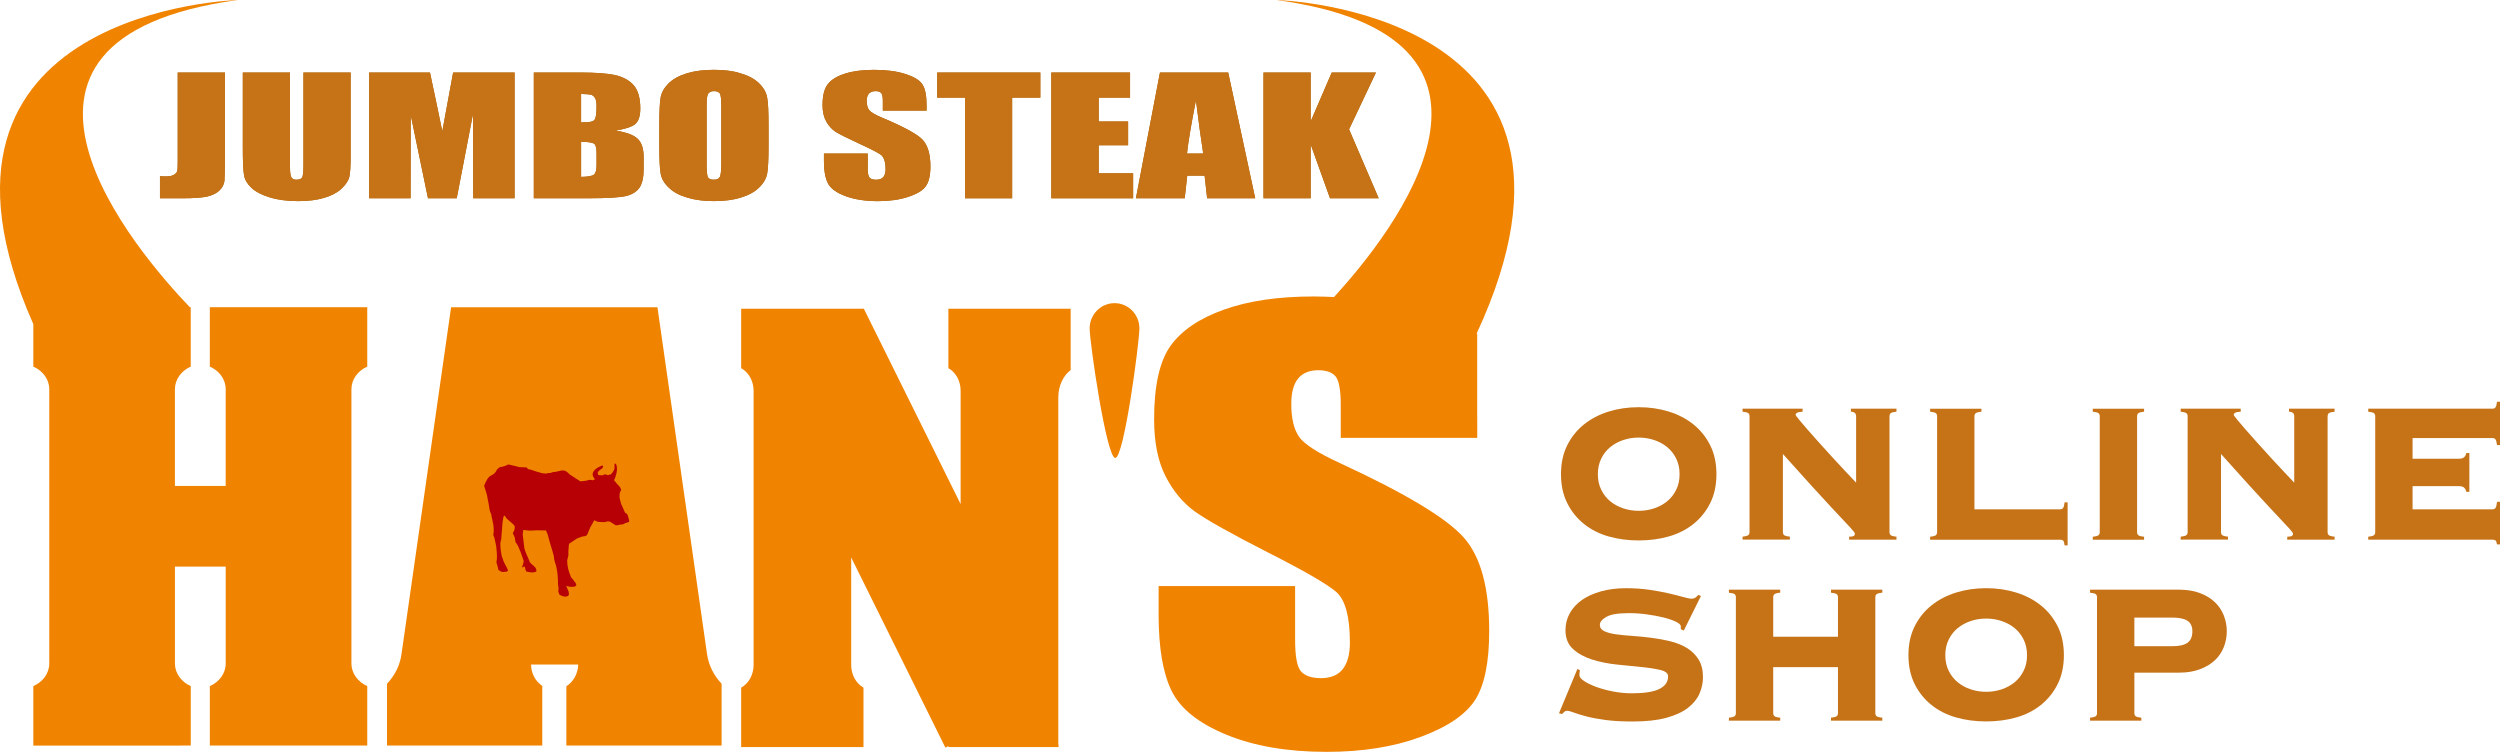 <?xml version="1.0" encoding="UTF-8"?><svg id="_レイヤー_2" xmlns="http://www.w3.org/2000/svg" viewBox="0 0 150.56 45.28"><defs><style>.cls-1{fill:#c67216;}.cls-2{fill:#b60005;fill-rule:evenodd;}.cls-3{fill:#a5640a;}.cls-4{fill:#f08300;}</style></defs><g id="header"><g><g><path class="cls-3" d="M13.547,4.368v5.062c0,.757-.016,1.246-.028,1.456-.028,.226-.129,.416-.311,.595-.186,.173-.44,.29-.744,.359-.315,.065-.785,.101-1.411,.101h-1.419v-1.33c.166,.012,.292,.012,.372,.012,.194,0,.352-.028,.469-.097,.122-.071,.187-.158,.207-.256,.012-.093,.02-.289,.02-.576V4.368h2.847Z"/><path class="cls-3" d="M21.117,4.368v5.075c0,.572-.025,.966-.077,1.203-.052,.231-.218,.475-.477,.722-.267,.243-.619,.429-1.051,.55-.433,.13-.951,.194-1.545,.194-.643,0-1.221-.07-1.719-.225-.497-.149-.869-.347-1.12-.588-.247-.239-.392-.488-.433-.758-.048-.269-.073-.827-.073-1.688V4.368h2.843v5.682c0,.328,.028,.545,.085,.633,.049,.091,.154,.14,.304,.14,.182,0,.299-.051,.352-.154,.04-.097,.069-.34,.069-.714V4.368h2.843Z"/><path class="cls-3" d="M30.991,4.368v7.574h-2.491l-.008-5.107-.986,5.107h-1.731l-1.039-5.012-.008,5.012h-2.495V4.368h3.664c.089,.457,.21,.991,.339,1.607l.401,1.931,.651-3.538h3.704Z"/><path class="cls-3" d="M32.148,4.368h2.835c.898,0,1.577,.053,2.034,.148,.461,.095,.841,.297,1.116,.584,.283,.304,.429,.779,.429,1.436,0,.441-.097,.748-.299,.93-.202,.172-.598,.303-1.189,.396,.663,.109,1.108,.275,1.342,.51,.239,.238,.348,.607,.348,1.096v.703c0,.507-.085,.881-.247,1.128-.178,.249-.441,.416-.809,.505-.368,.091-1.124,.137-2.268,.137h-3.292V4.368Zm2.847,1.29v1.715c.118-.012,.218-.012,.279-.012,.279,0,.453-.048,.53-.147,.08-.096,.121-.366,.121-.821,0-.24-.032-.411-.101-.508-.06-.093-.137-.156-.242-.185-.097-.021-.299-.032-.586-.041m0,2.877v2.117c.392-.008,.655-.051,.76-.129,.113-.081,.17-.271,.17-.578v-.7c0-.328-.048-.53-.149-.593-.097-.066-.36-.109-.781-.117"/><path class="cls-3" d="M46.285,8.808c0,.769-.025,1.298-.077,1.617-.057,.324-.218,.606-.493,.869-.267,.263-.631,.466-1.096,.603-.465,.149-1.007,.214-1.626,.214-.586,0-1.116-.064-1.573-.202-.473-.131-.849-.327-1.128-.596-.283-.265-.457-.552-.505-.863-.057-.318-.081-.862-.081-1.641v-1.302c0-.762,.024-1.304,.077-1.621,.053-.312,.218-.603,.481-.863,.275-.269,.643-.467,1.108-.609,.469-.142,1.003-.208,1.622-.208,.59,0,1.112,.056,1.573,.2,.469,.133,.849,.324,1.132,.595,.279,.267,.445,.558,.501,.865,.061,.316,.085,.863,.085,1.641v1.302Zm-2.847-2.491c0-.35-.032-.583-.081-.683-.065-.089-.178-.146-.348-.146-.149,0-.263,.045-.335,.123-.081,.073-.117,.318-.117,.706v3.538c0,.441,.024,.71,.073,.813,.048,.097,.17,.154,.356,.154,.194,0,.316-.061,.372-.178,.053-.118,.081-.396,.081-.845v-3.482Z"/><path class="cls-3" d="M55.804,6.661h-2.637v-.562c0-.263-.032-.429-.104-.502-.065-.073-.178-.109-.336-.109-.17,0-.304,.057-.393,.142-.089,.099-.137,.249-.137,.445,0,.247,.053,.437,.154,.56,.097,.124,.36,.282,.805,.466,1.261,.529,2.058,.965,2.385,1.292,.327,.34,.493,.877,.493,1.624,0,.542-.093,.934-.275,1.193-.178,.261-.534,.471-1.063,.645-.518,.172-1.12,.259-1.819,.259-.761,0-1.407-.101-1.946-.299-.538-.197-.893-.45-1.063-.76-.158-.308-.247-.748-.247-1.323v-.485h2.637v.91c0,.281,.036,.462,.116,.55,.073,.072,.206,.118,.393,.118,.194,0,.331-.057,.424-.154,.089-.103,.142-.259,.142-.457,0-.451-.094-.734-.263-.879-.182-.132-.623-.361-1.33-.686-.7-.325-1.177-.562-1.416-.707-.218-.15-.412-.35-.557-.61-.151-.263-.231-.593-.231-.995,0-.587,.109-1.003,.323-1.274,.211-.269,.559-.481,1.039-.631,.473-.15,1.051-.225,1.727-.225,.744,0,1.371,.078,1.897,.249,.517,.165,.861,.371,1.027,.626,.17,.251,.254,.679,.254,1.278v.304Z"/><polygon class="cls-3" points="62.654 4.368 62.654 5.881 60.956 5.881 60.956 11.942 58.117 11.942 58.117 5.881 56.443 5.881 56.443 4.368 62.654 4.368"/><polygon class="cls-3" points="63.313 4.368 68.056 4.368 68.056 5.881 66.168 5.881 66.168 7.316 67.939 7.316 67.939 8.749 66.168 8.749 66.168 10.436 68.242 10.436 68.242 11.942 63.313 11.942 63.313 4.368"/><path class="cls-3" d="M73.968,4.369l1.626,7.573h-2.896l-.153-1.364h-1.044l-.153,1.364h-2.94l1.448-7.573h4.112Zm-1.507,4.876c-.137-.874-.279-1.937-.437-3.203-.287,1.457-.465,2.519-.538,3.203h.975Z"/><polygon class="cls-3" points="82.865 4.368 81.246 7.789 83.03 11.942 80.099 11.942 78.934 8.695 78.934 11.942 76.092 11.942 76.092 4.368 78.934 4.368 78.934 7.312 80.203 4.368 82.865 4.368"/><path class="cls-1" d="M13.547,4.368v5.062c0,.757-.016,1.246-.028,1.456-.028,.226-.129,.416-.311,.595-.186,.173-.44,.29-.744,.359-.315,.065-.785,.101-1.411,.101h-1.419v-1.33c.166,.012,.292,.012,.372,.012,.194,0,.352-.028,.469-.097,.122-.071,.187-.158,.207-.256,.012-.093,.02-.289,.02-.576V4.368h2.847Z"/><path class="cls-1" d="M21.117,4.368v5.075c0,.572-.025,.966-.077,1.203-.052,.231-.218,.475-.477,.722-.267,.243-.619,.429-1.051,.55-.433,.13-.951,.194-1.545,.194-.643,0-1.221-.07-1.719-.225-.497-.149-.869-.347-1.12-.588-.247-.239-.392-.488-.433-.758-.048-.269-.073-.827-.073-1.688V4.368h2.843v5.682c0,.328,.028,.545,.085,.633,.049,.091,.154,.14,.304,.14,.182,0,.299-.051,.352-.154,.04-.097,.069-.34,.069-.714V4.368h2.843Z"/><path class="cls-1" d="M30.991,4.368v7.574h-2.491l-.008-5.107-.986,5.107h-1.731l-1.039-5.012-.008,5.012h-2.495V4.368h3.664c.089,.457,.21,.991,.339,1.607l.401,1.931,.651-3.538h3.704Z"/><path class="cls-1" d="M32.148,4.368h2.835c.898,0,1.577,.053,2.034,.148,.461,.095,.841,.297,1.116,.584,.283,.304,.429,.779,.429,1.436,0,.441-.097,.748-.299,.93-.202,.172-.598,.303-1.189,.396,.663,.109,1.108,.275,1.342,.51,.239,.238,.348,.607,.348,1.096v.703c0,.507-.085,.881-.247,1.128-.178,.249-.441,.416-.809,.505-.368,.091-1.124,.137-2.268,.137h-3.292V4.368Zm2.847,1.29v1.715c.118-.012,.218-.012,.279-.012,.279,0,.453-.048,.53-.147,.08-.096,.121-.366,.121-.821,0-.24-.032-.411-.101-.508-.06-.093-.137-.156-.242-.185-.097-.021-.299-.032-.586-.041m0,2.877v2.117c.392-.008,.655-.051,.76-.129,.113-.081,.17-.271,.17-.578v-.7c0-.328-.048-.53-.149-.593-.097-.066-.36-.109-.781-.117"/><path class="cls-1" d="M46.285,8.808c0,.769-.025,1.298-.077,1.617-.057,.324-.218,.606-.493,.869-.267,.263-.631,.466-1.096,.603-.465,.149-1.007,.214-1.626,.214-.586,0-1.116-.064-1.573-.202-.473-.131-.849-.327-1.128-.596-.283-.265-.457-.552-.505-.863-.057-.318-.081-.862-.081-1.641v-1.302c0-.762,.024-1.304,.077-1.621,.053-.312,.218-.603,.481-.863,.275-.269,.643-.467,1.108-.609,.469-.142,1.003-.208,1.622-.208,.59,0,1.112,.056,1.573,.2,.469,.133,.849,.324,1.132,.595,.279,.267,.445,.558,.501,.865,.061,.316,.085,.863,.085,1.641v1.302Zm-2.847-2.491c0-.35-.032-.583-.081-.683-.065-.089-.178-.146-.348-.146-.149,0-.263,.045-.335,.123-.081,.073-.117,.318-.117,.706v3.538c0,.441,.024,.71,.073,.813,.048,.097,.17,.154,.356,.154,.194,0,.316-.061,.372-.178,.053-.118,.081-.396,.081-.845v-3.482Z"/><path class="cls-1" d="M55.804,6.661h-2.637v-.562c0-.263-.032-.429-.104-.502-.065-.073-.178-.109-.336-.109-.17,0-.304,.057-.393,.142-.089,.099-.137,.249-.137,.445,0,.247,.053,.437,.154,.56,.097,.124,.36,.282,.805,.466,1.261,.529,2.058,.965,2.385,1.292,.327,.34,.493,.877,.493,1.624,0,.542-.093,.934-.275,1.193-.178,.261-.534,.471-1.063,.645-.518,.172-1.12,.259-1.819,.259-.761,0-1.407-.101-1.946-.299-.538-.197-.893-.45-1.063-.76-.158-.308-.247-.748-.247-1.323v-.485h2.637v.91c0,.281,.036,.462,.116,.55,.073,.072,.206,.118,.393,.118,.194,0,.331-.057,.424-.154,.089-.103,.142-.259,.142-.457,0-.451-.094-.734-.263-.879-.182-.132-.623-.361-1.33-.686-.7-.325-1.177-.562-1.416-.707-.218-.15-.412-.35-.557-.61-.151-.263-.231-.593-.231-.995,0-.587,.109-1.003,.323-1.274,.211-.269,.559-.481,1.039-.631,.473-.15,1.051-.225,1.727-.225,.744,0,1.371,.078,1.897,.249,.517,.165,.861,.371,1.027,.626,.17,.251,.254,.679,.254,1.278v.304Z"/><polygon class="cls-1" points="62.654 4.368 62.654 5.881 60.956 5.881 60.956 11.942 58.117 11.942 58.117 5.881 56.443 5.881 56.443 4.368 62.654 4.368"/><polygon class="cls-1" points="63.313 4.368 68.056 4.368 68.056 5.881 66.168 5.881 66.168 7.316 67.939 7.316 67.939 8.749 66.168 8.749 66.168 10.436 68.242 10.436 68.242 11.942 63.313 11.942 63.313 4.368"/><path class="cls-1" d="M73.968,4.369l1.626,7.573h-2.896l-.153-1.364h-1.044l-.153,1.364h-2.94l1.448-7.573h4.112Zm-1.507,4.876c-.137-.874-.279-1.937-.437-3.203-.287,1.457-.465,2.519-.538,3.203h.975Z"/><polygon class="cls-1" points="82.865 4.368 81.246 7.789 83.03 11.942 80.099 11.942 78.934 8.695 78.934 11.942 76.092 11.942 76.092 4.368 78.934 4.368 78.934 7.312 80.203 4.368 82.865 4.368"/><path class="cls-4" d="M57.115,18.593v3.578c.444,.252,.738,.764,.738,1.361v6.825l-5.836-11.778-.018,.015h-7.363v3.578c.448,.252,.749,.764,.749,1.361v16.515c0,.595-.3,1.114-.749,1.366v3.578h7.367v-3.578c-.442-.252-.741-.771-.741-1.366v-6.476l5.673,11.453,.182-.096v.063h6.64c-.015-.101-.022-.197-.022-.308V23.928c0-.693,.3-1.307,.745-1.644v-3.691h-7.362Z"/><path class="cls-4" d="M80.735,27.906c-1.375-.627-2.206-1.164-2.502-1.605-.311-.45-.467-1.101-.467-1.981,0-.679,.137-1.186,.411-1.523,.275-.334,.679-.501,1.213-.501,.482,0,.838,.126,1.045,.375,.207,.248,.311,.831,.311,1.742v1.956h8.22v-1.035c0-.161,0-.317-.004-.461v-4.777h-.037C98.012,.562,76.876,.001,76.876,.001c16.245,2.217,7.11,13.906,3.466,17.888-.404-.019-.82-.034-1.242-.034-2.103,0-3.893,.259-5.38,.789-1.487,.527-2.557,1.254-3.225,2.182-.664,.936-.99,2.411-.99,4.425,0,1.401,.234,2.552,.701,3.455,.463,.894,1.057,1.602,1.769,2.11,.715,.509,2.168,1.323,4.374,2.449,2.195,1.111,3.571,1.908,4.127,2.386,.545,.482,.82,1.494,.82,3.047,0,.712-.149,1.246-.435,1.605-.278,.352-.715,.538-1.305,.538-.578,0-.99-.149-1.22-.426-.23-.282-.34-.916-.34-1.905v-3.216h-8.22v1.733c0,1.972,.256,3.492,.771,4.556,.522,1.081,1.609,1.958,3.285,2.653,1.676,.695,3.693,1.044,6.055,1.044,2.158,0,4.044-.297,5.668-.901,1.628-.6,2.721-1.349,3.289-2.235,.563-.893,.841-2.273,.841-4.148,0-2.58-.505-4.462-1.524-5.615-1.023-1.163-3.5-2.656-7.426-4.473"/><path class="cls-4" d="M22.117,22.078v-3.578H12.636v3.578c.571,.248,.956,.77,.956,1.36v5.825h-3.058v-5.825c0-.59,.389-1.112,.953-1.36v-3.578h-.056C8.362,15.297-2.864,2.343,14.327,0,14.327,0-6.401,.549,2.007,19.52v2.559c.571,.248,.96,.77,.96,1.36v16.518c0,.597-.39,1.112-.96,1.364v3.58H11.488v-3.58c-.564-.252-.953-.767-.953-1.364v-5.832h3.058v5.832c0,.597-.385,1.112-.956,1.364v3.58h9.48v-3.58c-.564-.252-.953-.767-.953-1.364V23.438c0-.59,.389-1.112,.953-1.36"/><path class="cls-4" d="M42.582,39.399l-2.988-20.895h-12.427l-2.988,20.895c-.093,.68-.408,1.287-.872,1.779v3.721h9.35v-3.591c-.4-.266-.671-.739-.674-1.286h2.84c-.015,.557-.3,1.046-.715,1.307v3.57h9.35v-3.721c-.467-.493-.775-1.099-.875-1.779"/><path class="cls-2" d="M30.228,31.922c-.011,.193-.03,.385-.044,.574-.027,.082-.052,.154-.052,.248,0,.254,.033,.503,.085,.76,.074,.141,.093,.308,.178,.442l.101,.189,.096,.201c-.007,.055-.033,.066-.078,.092-.07,.009-.141,.009-.211,.018-.041,0-.078-.009-.118-.018-.052-.037-.115-.067-.171-.106-.015-.068-.03-.128-.04-.199h-.011c-.011-.076-.022-.145-.056-.211-.018-.082-.004-.134,.015-.207,.019-.28-.007-.545-.04-.824-.048-.182-.067-.352-.115-.523-.044-.064-.059-.115-.059-.193,.044-.121,.022-.25,.022-.378-.011-.293-.111-.531-.145-.812-.04-.082-.074-.164-.096-.256-.03-.245-.085-.49-.13-.738-.033-.245-.129-.474-.203-.719,.033-.089,.063-.175,.114-.259,.07-.142,.13-.256,.263-.343,.148-.071,.252-.134,.337-.267,.037-.119,.145-.202,.242-.261,.185-.021,.333-.075,.497-.162,.226,.049,.448,.099,.671,.162,.133,.016,.259,0,.393,.016,0-.006,.008-.011,.015-.016,.04,.037,.085,.078,.122,.122,.378,.07,.7,.267,1.086,.267,.044-.015,.089-.026,.13-.035,.108,.013,.178-.009,.278-.055,.404-.009,.619-.262,.941,.076l.056,.061,.648,.421c.185-.011,.363-.032,.541-.088,.078-.012,.133,.013,.212,.025,.041-.025,.085-.044,.13-.064-.071-.08-.123-.169-.145-.271,0-.281,.316-.447,.534-.539,.034-.006,.056-.011,.082-.011,.007,.011,.018,.03,.025,.04-.018,.063-.037,.104-.085,.149-.108,.063-.186,.115-.252,.235,0,.047,.026,.089,.034,.143,.063,.008,.111,.016,.174,.008,.111,.059,.159-.074,.271-.047,.052,.028,.1,.039,.156,.047,.056-.025,.104-.047,.163-.047,.097-.104,.182-.216,.219-.354v-.278c.008-.011,.015-.019,.026-.026h.008c.044,.041,.066,.044,.085,.1,.052,.233,.03,.412-.048,.651-.015,.076-.044,.132-.07,.201-.018,.009-.023,.035-.034,.053,.104,.126,.211,.271,.323,.371,.018,.044,.048,.07,.07,.096,.011,.056,.034,.095,.045,.148h-.023v.018c-.007,.006-.011,.015-.011,.015-.052,.093-.071,.159-.063,.271l-.008,.137,.097,.374,.237,.53c.204,.076,.178,.275,.245,.455v.1l-.263,.086c-.097,.096-.263,.056-.397,.107l-.141,.015-.341-.217c-.119-.039-.186-.028-.297,.02h-.167c-.104-.011-.196,0-.297-.02l-.193-.091-.241,.427-.111,.259c-.037,.097-.051,.171-.129,.245-.085,.026-.167,.052-.252,.052l-.315,.118-.464,.311c-.034,.093-.034,.178-.034,.277l-.011,.061-.007,.258c.011,.042,.011,.075,0,.118-.026,.097-.044,.193-.07,.299,0,.361,.085,.65,.226,.989,.015,.044,.045,.065,.075,.104,.052,.037,.077,.074,.104,.137,.078,.077,.144,.158,.144,.273-.03,.025-.063,.054-.104,.073-.182,.024-.333,.008-.519-.048,.075,.092,.089,.217,.152,.315,.023,.1,.045,.174,0,.27-.044,.043-.077,.052-.137,.037-.015,.026-.015,.035-.049,.035-.129-.03-.24-.051-.359-.132-.037-.083-.066-.156-.074-.239,.052-.106,0-.25-.011-.356,0-.399-.022-.764-.118-1.147-.059-.201-.13-.352-.13-.564-.059-.245-.141-.491-.215-.734l-.163-.593-.1-.23-.556-.01c-.13,.01-.268,.01-.393,.022l-.256-.022c-.052-.021-.108-.015-.159-.015-.011,.104-.034,.189-.034,.282l.1,.832c.085,.295,.223,.54,.326,.821,.108,.159,.319,.237,.382,.423,.007,.037,.018,.081,.018,.127-.018,.017-.034,.03-.056,.039-.011,0-.022-.009-.037-.009-.056,.046-.104,.037-.175,.037-.119,0-.23-.022-.352-.059-.067-.098-.027-.22-.108-.302-.056,.011-.078,.028-.111,.071-.011-.006-.019-.015-.03-.026,.04-.141,.108-.249,.096-.392-.085-.283-.189-.543-.304-.813-.049-.105-.108-.208-.182-.302-.022-.093-.037-.189-.048-.276-.037-.1-.082-.182-.119-.27,.093-.124,.119-.245,.119-.4-.041-.135-.411-.377-.523-.515-.018-.056-.052-.092-.092-.142-.022,.027-.048,.041-.063,.068-.059,.274-.082,.532-.092,.808"/><path class="cls-4" d="M68.619,19.776c0,.839-.931,7.868-1.461,7.804-.535-.078-1.535-6.965-1.535-7.804,0-.838,.675-1.52,1.502-1.52,.823,0,1.494,.682,1.494,1.52"/></g><g><path class="cls-1" d="M98.69,24.523c.64,0,1.242,.088,1.808,.262,.564,.175,1.06,.433,1.485,.773,.425,.34,.762,.76,1.013,1.26,.25,.5,.375,1.08,.375,1.74,0,.66-.125,1.24-.375,1.74-.25,.5-.588,.92-1.013,1.26-.425,.34-.92,.59-1.485,.75-.565,.16-1.168,.24-1.808,.24-.64,0-1.243-.08-1.808-.24-.565-.16-1.06-.41-1.485-.75-.425-.34-.763-.76-1.013-1.26-.25-.5-.375-1.08-.375-1.74,0-.66,.125-1.24,.375-1.74,.25-.5,.587-.92,1.013-1.26,.425-.34,.92-.598,1.485-.773,.565-.175,1.167-.262,1.808-.262Zm0,1.83c-.33,0-.643,.05-.938,.15-.295,.1-.555,.243-.78,.427-.225,.185-.405,.415-.54,.69-.135,.275-.203,.588-.203,.938,0,.35,.067,.662,.203,.938,.135,.275,.315,.505,.54,.69,.225,.185,.485,.328,.78,.427,.295,.1,.607,.15,.938,.15s.643-.05,.938-.15c.295-.1,.555-.242,.78-.427,.225-.185,.405-.415,.54-.69,.135-.275,.203-.587,.203-.938,0-.35-.067-.662-.203-.938-.135-.275-.315-.505-.54-.69-.225-.185-.485-.327-.78-.427-.295-.1-.607-.15-.938-.15Z"/><path class="cls-1" d="M105.364,25.063c0-.07-.022-.128-.067-.173-.045-.045-.163-.077-.353-.097v-.18h3.615v.18c-.17,.01-.283,.033-.337,.068-.055,.035-.083,.078-.083,.127,0,.02,.065,.11,.195,.27,.13,.16,.3,.36,.51,.6,.21,.24,.447,.508,.712,.802,.265,.295,.532,.59,.802,.885,.27,.295,.53,.575,.78,.84,.25,.265,.465,.493,.645,.682v-4.005c0-.17-.105-.26-.315-.27v-.18h2.745v.18c-.19,.02-.307,.052-.353,.097-.045,.045-.067,.103-.067,.173v6.99c0,.07,.022,.127,.067,.172,.045,.045,.163,.078,.353,.097v.18h-2.85v-.18c.14,0,.233-.015,.278-.045s.067-.07,.067-.12c0-.03-.015-.068-.045-.113-.03-.045-.095-.122-.195-.232-.1-.11-.248-.267-.443-.473-.195-.205-.453-.48-.772-.825-.32-.345-.715-.775-1.185-1.29-.47-.515-1.035-1.142-1.695-1.883v4.71c0,.07,.022,.127,.067,.172,.045,.045,.163,.078,.353,.097v.18h-2.85v-.18c.19-.02,.308-.052,.353-.097,.045-.045,.067-.102,.067-.172v-6.99Z"/><path class="cls-1" d="M124.07,30.673c.08,0,.14-.027,.18-.083,.04-.055,.07-.167,.09-.338h.18v2.595h-.18c-.02-.16-.05-.258-.09-.292-.04-.035-.1-.052-.18-.052h-7.83v-.18c.19-.02,.308-.052,.353-.097,.045-.045,.067-.102,.067-.172v-6.99c0-.07-.022-.128-.067-.173-.045-.045-.163-.077-.353-.097v-.18h3.09v.18c-.19,.02-.308,.052-.353,.097-.045,.045-.068,.103-.068,.173v5.61h5.16Z"/><path class="cls-1" d="M126.035,32.323c.19-.02,.308-.052,.353-.097,.045-.045,.067-.102,.067-.172v-6.99c0-.07-.022-.128-.067-.173-.045-.045-.163-.077-.353-.097v-.18h3.09v.18c-.19,.02-.308,.052-.353,.097-.045,.045-.068,.103-.068,.173v6.99c0,.07,.022,.127,.068,.172,.045,.045,.162,.078,.353,.097v.18h-3.09v-.18Z"/><path class="cls-1" d="M131.749,25.063c0-.07-.022-.128-.067-.173-.045-.045-.163-.077-.353-.097v-.18h3.615v.18c-.17,.01-.283,.033-.337,.068-.055,.035-.083,.078-.083,.127,0,.02,.065,.11,.195,.27,.13,.16,.3,.36,.51,.6,.21,.24,.447,.508,.712,.802,.265,.295,.532,.59,.802,.885,.27,.295,.53,.575,.78,.84,.25,.265,.465,.493,.645,.682v-4.005c0-.17-.105-.26-.315-.27v-.18h2.745v.18c-.19,.02-.307,.052-.353,.097-.045,.045-.067,.103-.067,.173v6.99c0,.07,.022,.127,.067,.172,.045,.045,.163,.078,.353,.097v.18h-2.85v-.18c.14,0,.233-.015,.278-.045s.067-.07,.067-.12c0-.03-.015-.068-.045-.113-.03-.045-.095-.122-.195-.232-.1-.11-.248-.267-.443-.473-.195-.205-.453-.48-.772-.825-.32-.345-.715-.775-1.185-1.29-.47-.515-1.035-1.142-1.695-1.883v4.71c0,.07,.022,.127,.067,.172,.045,.045,.163,.078,.353,.097v.18h-2.85v-.18c.19-.02,.308-.052,.353-.097,.045-.045,.067-.102,.067-.172v-6.99Z"/><path class="cls-1" d="M148.535,29.623c-.02-.1-.062-.182-.127-.247-.065-.065-.172-.098-.323-.098h-2.79v1.395h4.815c.08,0,.14-.027,.18-.083,.04-.055,.07-.177,.09-.368h.18v2.565h-.18c-.021-.13-.05-.21-.09-.24-.04-.03-.1-.045-.18-.045h-7.485v-.18c.19-.02,.308-.052,.353-.097,.045-.045,.067-.102,.067-.172v-6.99c0-.07-.022-.128-.067-.173-.045-.045-.163-.077-.353-.097v-.18h7.485c.08,0,.14-.027,.18-.083,.04-.055,.07-.167,.09-.338h.18v2.61h-.18c-.021-.17-.05-.282-.09-.338-.04-.055-.1-.083-.18-.083h-4.815v1.245h2.79c.15,0,.257-.032,.323-.098,.065-.065,.107-.147,.127-.247h.18v2.34h-.18Z"/><path class="cls-1" d="M95.15,40.358c-.02,.06-.03,.165-.03,.315,0,.1,.092,.213,.277,.338,.185,.125,.425,.243,.72,.352,.295,.11,.632,.203,1.013,.278,.38,.075,.765,.112,1.155,.112,.75,0,1.3-.087,1.65-.262,.35-.175,.525-.427,.525-.758,0-.18-.153-.307-.458-.382-.305-.075-.688-.135-1.147-.18-.46-.045-.955-.095-1.485-.15-.53-.055-1.025-.155-1.485-.3-.46-.145-.842-.355-1.147-.63-.305-.275-.458-.652-.458-1.132,0-.38,.087-.725,.263-1.035,.175-.31,.42-.575,.735-.795,.315-.22,.698-.392,1.147-.517,.45-.125,.95-.188,1.5-.188,.51,0,.985,.033,1.425,.098,.44,.065,.83,.138,1.17,.217,.34,.08,.625,.153,.855,.218,.23,.065,.395,.098,.495,.098,.1,0,.18-.023,.24-.068,.06-.045,.115-.098,.165-.157l.165,.06-1.035,2.085-.18-.09v-.165c0-.09-.098-.182-.292-.277-.195-.095-.443-.18-.743-.255-.3-.075-.635-.137-1.005-.188-.37-.05-.73-.075-1.08-.075-.65,0-1.105,.075-1.365,.225-.26,.15-.39,.31-.39,.48,0,.17,.09,.298,.27,.383,.18,.085,.415,.148,.705,.188,.29,.04,.62,.073,.99,.097,.37,.025,.75,.063,1.14,.113,.39,.05,.77,.12,1.14,.21,.37,.09,.7,.223,.99,.398,.29,.175,.525,.405,.705,.69,.18,.285,.27,.643,.27,1.073,0,.33-.068,.655-.203,.975-.135,.32-.365,.608-.69,.863-.325,.255-.76,.458-1.305,.607-.545,.15-1.222,.225-2.032,.225-.63,0-1.173-.03-1.627-.09-.456-.06-.843-.132-1.163-.217-.32-.085-.573-.162-.758-.233-.185-.07-.322-.105-.412-.105-.06,0-.113,.02-.158,.06-.045,.04-.093,.085-.143,.135l-.18-.045,1.11-2.67,.15,.075Z"/><path class="cls-1" d="M112.94,42.953c0,.07,.022,.127,.067,.172,.045,.045,.163,.078,.353,.097v.18h-3.09v-.18c.189-.02,.307-.052,.352-.097,.045-.045,.068-.102,.068-.172v-2.775h-3.9v2.775c0,.07,.023,.127,.068,.172,.045,.045,.162,.078,.353,.097v.18h-3.09v-.18c.19-.02,.308-.052,.353-.097,.045-.045,.067-.102,.067-.172v-6.99c0-.07-.022-.128-.067-.173-.045-.045-.163-.077-.353-.097v-.18h3.09v.18c-.19,.02-.308,.052-.353,.097-.045,.045-.068,.103-.068,.173v2.385h3.9v-2.385c0-.07-.022-.128-.068-.173-.045-.045-.163-.077-.352-.097v-.18h3.09v.18c-.19,.02-.308,.052-.353,.097-.045,.045-.067,.103-.067,.173v6.99Z"/><path class="cls-1" d="M119.615,35.423c.64,0,1.242,.088,1.808,.262,.564,.175,1.06,.433,1.485,.773,.425,.34,.762,.76,1.013,1.26,.25,.5,.375,1.08,.375,1.74,0,.66-.125,1.24-.375,1.74-.25,.5-.588,.92-1.013,1.26-.425,.34-.92,.59-1.485,.75-.565,.16-1.168,.24-1.808,.24-.64,0-1.243-.08-1.808-.24-.565-.16-1.06-.41-1.485-.75-.425-.34-.763-.76-1.013-1.26-.25-.5-.375-1.08-.375-1.74,0-.66,.125-1.24,.375-1.74,.25-.5,.587-.92,1.013-1.26,.425-.34,.92-.598,1.485-.773,.565-.175,1.167-.262,1.808-.262Zm0,1.83c-.33,0-.643,.05-.938,.15-.295,.1-.555,.243-.78,.427-.225,.185-.405,.415-.54,.69-.135,.275-.203,.588-.203,.938,0,.35,.067,.662,.203,.938,.135,.275,.315,.505,.54,.69,.225,.185,.485,.328,.78,.427,.295,.1,.607,.15,.938,.15s.643-.05,.938-.15c.295-.1,.555-.242,.78-.427,.225-.185,.405-.415,.54-.69,.135-.275,.203-.587,.203-.938,0-.35-.067-.662-.203-.938-.135-.275-.315-.505-.54-.69-.225-.185-.485-.327-.78-.427-.295-.1-.607-.15-.938-.15Z"/><path class="cls-1" d="M128.54,42.953c0,.07,.023,.127,.068,.172,.045,.045,.162,.078,.353,.097v.18h-3.09v-.18c.19-.02,.308-.052,.353-.097,.045-.045,.067-.102,.067-.172v-6.99c0-.07-.022-.128-.067-.173-.045-.045-.163-.077-.353-.097v-.18h5.37c.47,0,.885,.068,1.245,.203s.66,.318,.9,.547c.24,.23,.42,.498,.54,.802,.12,.305,.18,.623,.18,.953s-.06,.648-.18,.953c-.12,.305-.3,.57-.54,.795-.24,.225-.54,.405-.9,.54s-.775,.203-1.245,.203h-2.7v2.445Zm2.28-4.035c.42,0,.728-.07,.922-.21,.195-.14,.292-.37,.292-.69,0-.29-.097-.5-.292-.63-.195-.13-.502-.195-.922-.195h-2.28v1.725h2.28Z"/></g></g></g></svg>